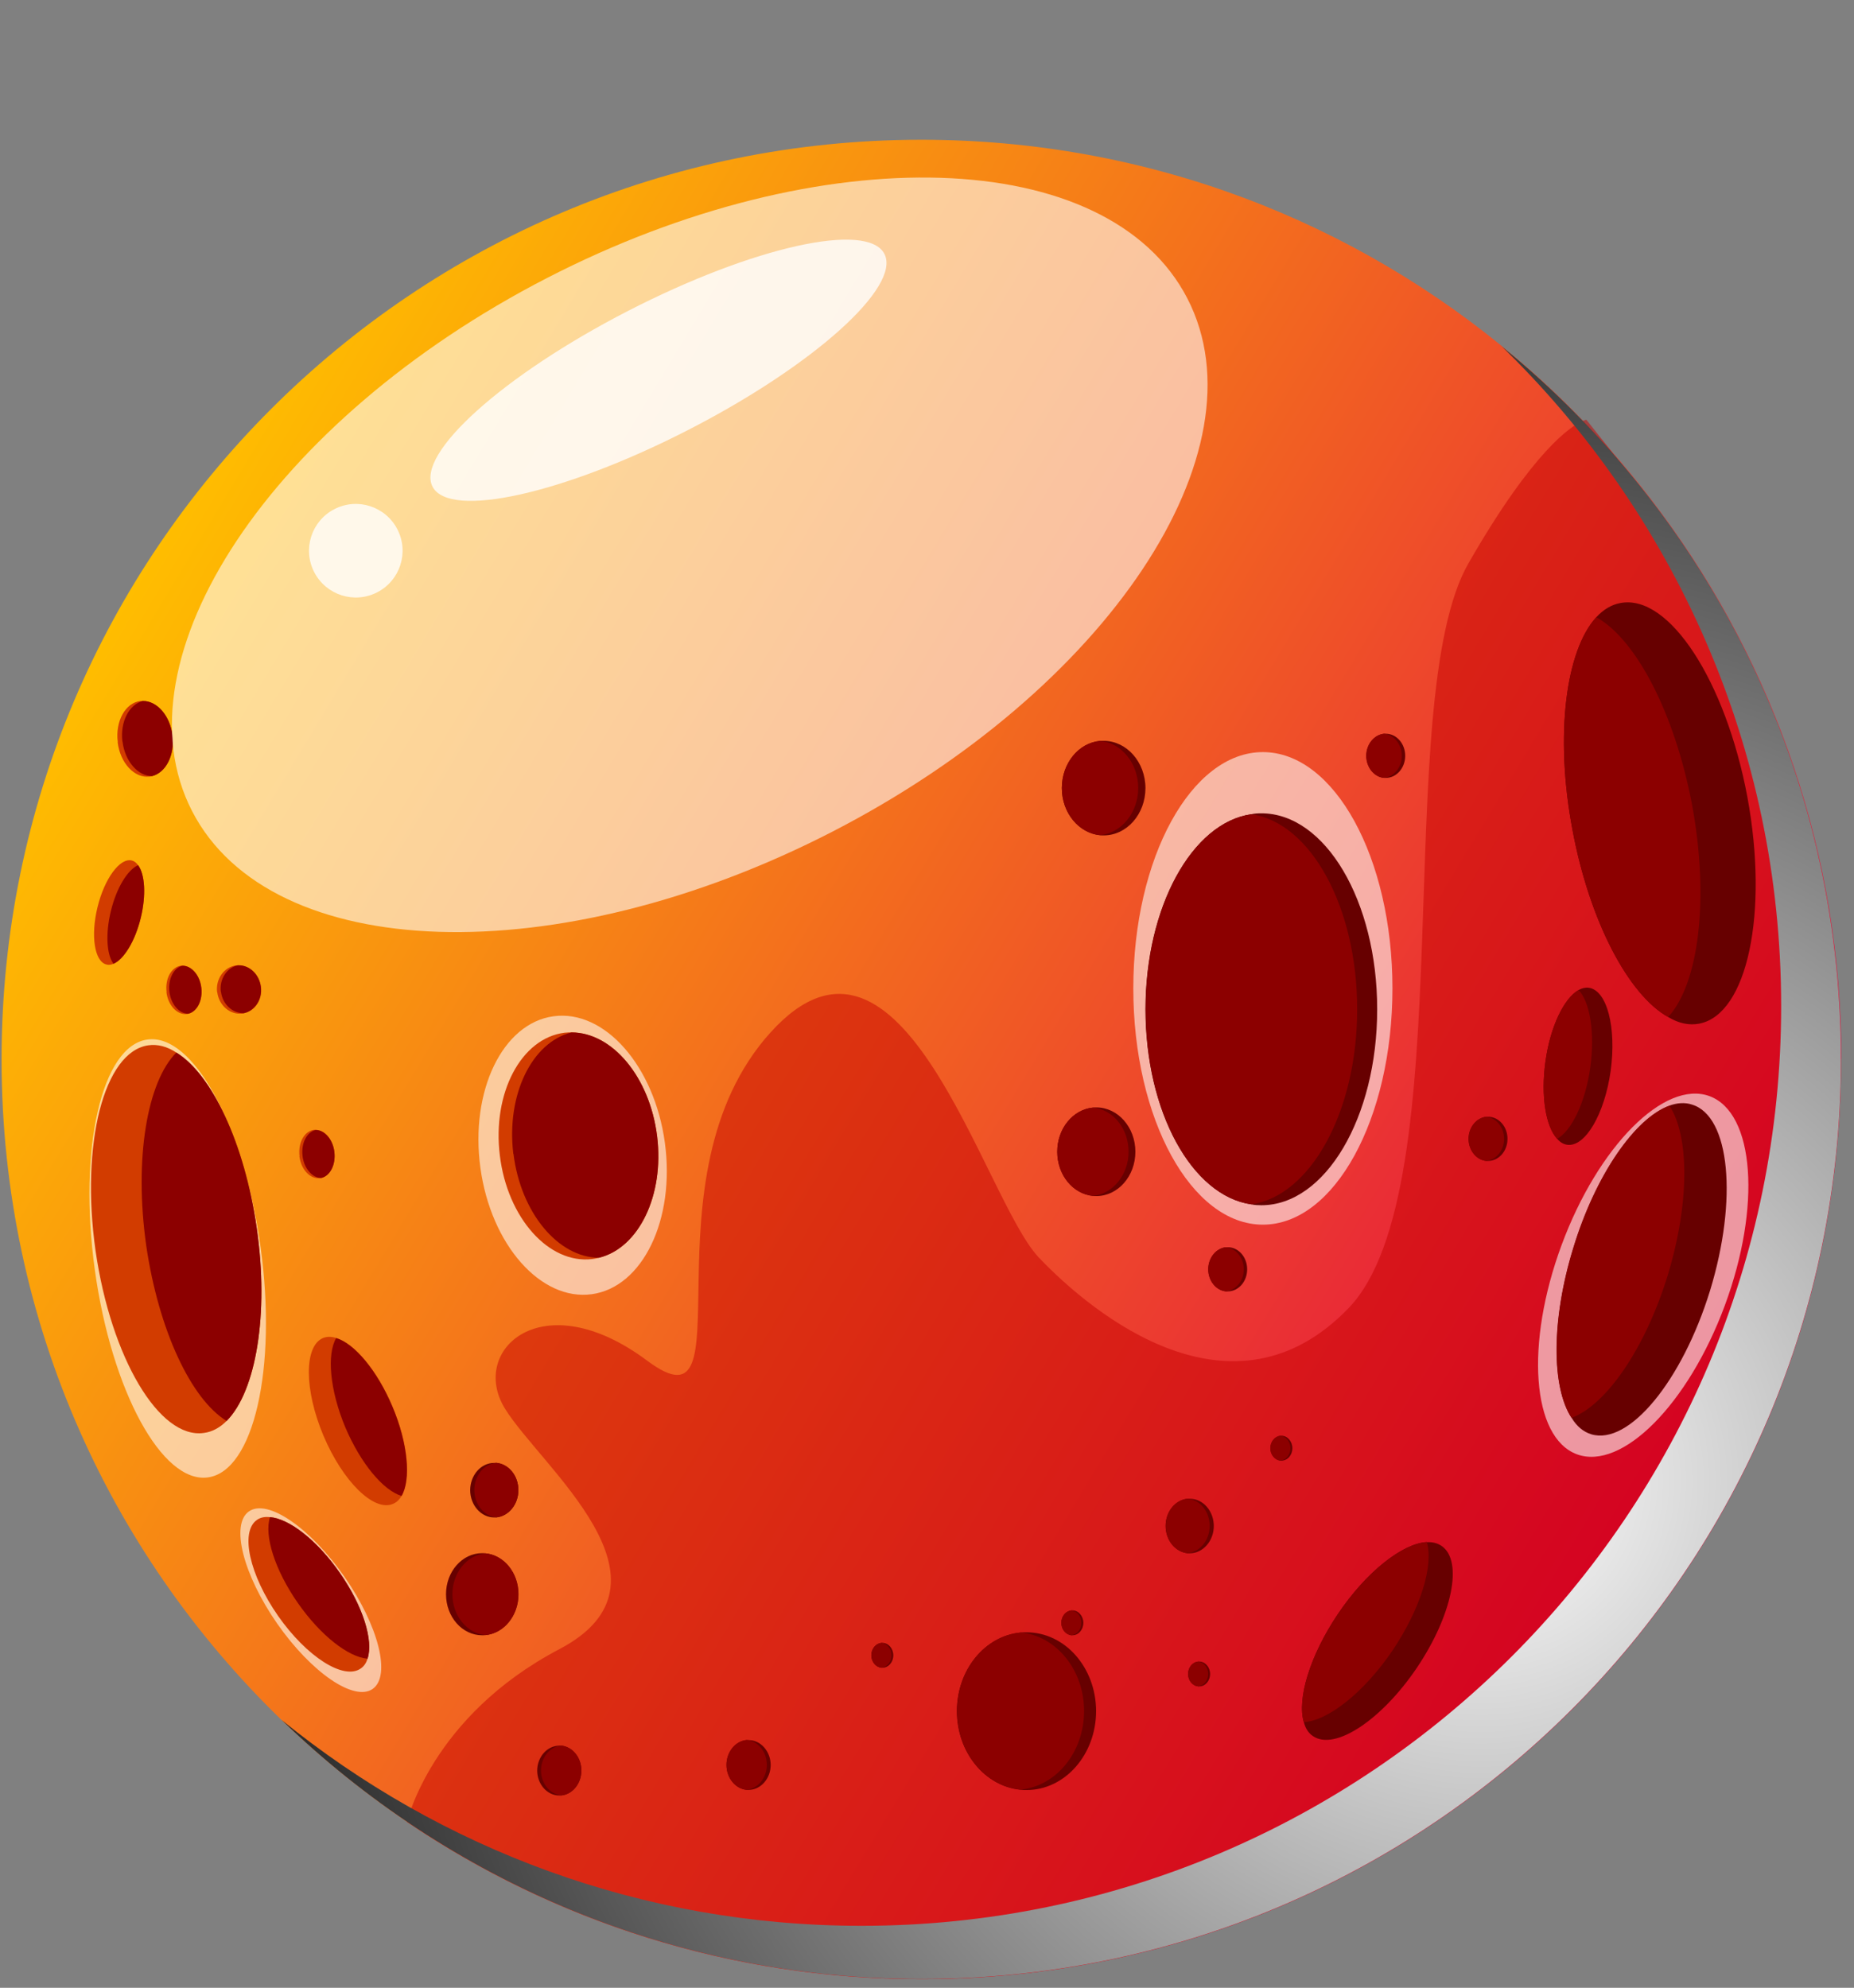 <svg width="83" height="89" viewBox="0 0 83 89" fill="none" xmlns="http://www.w3.org/2000/svg">
<rect x="0" y="0" width="83" height="89" fill="#808080" stroke="none"/>
<path d="M82.421 47.432C82.421 70.177 63.983 88.614 41.239 88.614C32.71 88.614 24.786 86.019 18.215 81.572C16.377 80.318 14.638 78.931 13.025 77.411C5.048 69.905 0.07 59.259 0.07 47.432C0.07 24.694 18.507 6.257 41.245 6.257C51.406 6.257 60.691 9.927 67.872 16.026C68.914 16.909 69.923 17.852 70.872 18.84C71.416 19.404 71.948 19.975 72.459 20.566L72.531 20.646C73.169 21.396 73.786 22.166 74.363 22.955C79.434 29.798 82.434 38.267 82.434 47.425L82.421 47.432Z" fill="url(#paint0_linear_206_16567)"/>
<path opacity="0.5" d="M82.42 47.432C82.42 70.177 63.983 88.614 41.239 88.614C32.71 88.614 24.786 86.019 18.215 81.572H18.222C18.222 81.572 19.303 76.853 25.038 73.84C30.779 70.827 24.208 65.677 22.602 63.062C20.996 60.447 24.275 57.414 28.967 60.918C33.653 64.423 28.589 52.742 34.502 46.218C40.416 39.687 44.033 53.697 46.508 56.306C48.984 58.907 55.209 63.931 60.373 58.569C65.529 53.219 62.198 31.378 65.742 25.218C68.662 20.128 70.361 19.059 70.859 18.847C70.965 18.801 71.018 18.794 71.018 18.794L72.439 20.579L72.511 20.659L74.343 22.968C79.414 29.811 82.414 38.28 82.414 47.439L82.42 47.432Z" fill="#C60000"/>
<path opacity="0.58" d="M15.421 70.596C16.947 72.792 17.518 75.036 16.682 75.62C15.852 76.197 13.941 74.89 12.408 72.693C10.881 70.496 10.31 68.246 11.147 67.669C11.976 67.091 13.888 68.399 15.421 70.596Z" fill="url(#paint1_linear_206_16567)"/>
<path opacity="0.58" d="M77.217 58.45C75.578 62.877 72.611 65.857 70.594 65.113C68.576 64.363 68.271 60.169 69.91 55.742C71.549 51.315 74.516 48.335 76.534 49.078C78.551 49.828 78.856 54.023 77.217 58.45Z" fill="url(#paint2_linear_206_16567)"/>
<path opacity="0.58" d="M29.764 51.156C30.235 54.594 28.775 57.634 26.491 57.946C24.208 58.258 21.978 55.729 21.507 52.291C21.036 48.853 22.496 45.813 24.779 45.502C27.062 45.19 29.292 47.718 29.764 51.156Z" fill="url(#paint3_linear_206_16567)"/>
<path opacity="0.58" d="M56.536 54.832C59.74 54.832 62.337 50.096 62.337 44.253C62.337 38.41 59.74 33.674 56.536 33.674C53.333 33.674 50.736 38.41 50.736 44.253C50.736 50.096 53.333 54.832 56.536 54.832Z" fill="url(#paint4_linear_206_16567)"/>
<path style="mix-blend-mode:color-dodge" d="M67.189 15.469C74.921 22.955 79.739 33.435 79.739 45.049C79.739 67.787 61.302 86.225 38.564 86.225C28.728 86.225 19.702 82.767 12.614 77.013C20.027 84.187 30.115 88.607 41.239 88.607C63.977 88.607 82.414 70.17 82.414 47.432C82.414 34.53 76.474 23.015 67.182 15.469H67.189Z" fill="url(#paint5_radial_206_16567)"/>
<path d="M74.734 49.503C75.086 49.377 75.431 49.35 75.75 49.457C77.449 49.974 77.801 53.698 76.559 57.773C75.305 61.841 72.922 64.728 71.237 64.217C70.885 64.111 70.586 63.859 70.361 63.487C69.465 62.127 69.445 59.113 70.434 55.894C71.436 52.589 73.215 50.061 74.741 49.51L74.734 49.503Z" fill="#670000"/>
<path d="M74.735 49.503C75.631 50.864 75.644 53.863 74.662 57.096C73.646 60.407 71.881 62.929 70.354 63.48C69.458 62.12 69.438 59.106 70.427 55.888C71.43 52.583 73.208 50.054 74.735 49.503Z" fill="#8C0000"/>
<path d="M71.463 27.635C71.781 27.29 72.14 27.071 72.551 26.998C74.722 26.593 77.25 30.482 78.226 35.679C79.188 40.875 78.226 45.422 76.069 45.833C75.618 45.919 75.146 45.82 74.682 45.535C72.91 44.552 71.157 41.247 70.394 37.139C69.598 32.924 70.096 29.128 71.463 27.635Z" fill="#670000"/>
<path d="M71.463 27.635C73.235 28.617 74.967 31.909 75.75 36.03C76.533 40.258 76.049 44.041 74.682 45.535C72.91 44.552 71.157 41.247 70.394 37.139C69.598 32.924 70.096 29.128 71.463 27.635Z" fill="#8C0000"/>
<path d="M63.877 69.049C64.129 69.035 64.348 69.088 64.534 69.215C65.516 69.878 65.018 72.314 63.432 74.67C61.846 77.019 59.762 78.393 58.786 77.736C58.581 77.604 58.441 77.385 58.368 77.099C58.063 76.057 58.64 74.132 59.888 72.274C61.169 70.363 62.795 69.102 63.877 69.042V69.049Z" fill="#670000"/>
<path d="M63.877 69.049C64.182 70.091 63.605 72.002 62.357 73.874C61.063 75.785 59.45 77.046 58.368 77.106C58.063 76.064 58.641 74.139 59.888 72.281C61.169 70.37 62.795 69.109 63.877 69.049Z" fill="#8C0000"/>
<path d="M70.673 44.326C70.826 44.24 70.978 44.206 71.131 44.226C71.941 44.339 72.372 45.998 72.107 47.943C71.835 49.881 70.965 51.368 70.162 51.255C69.996 51.235 69.844 51.142 69.711 50.989C69.2 50.438 68.974 49.071 69.186 47.538C69.399 45.965 70.023 44.691 70.673 44.326Z" fill="#670000"/>
<path d="M70.673 44.325C71.184 44.876 71.403 46.237 71.197 47.776C70.978 49.356 70.361 50.624 69.711 50.989C69.2 50.438 68.974 49.071 69.186 47.538C69.399 45.965 70.022 44.69 70.673 44.325Z" fill="#8C0000"/>
<path d="M16.456 74.265C16.397 74.451 16.297 74.604 16.151 74.703C15.388 75.241 13.729 74.179 12.448 72.347C11.167 70.509 10.742 68.591 11.499 68.053C11.658 67.94 11.857 67.9 12.083 67.927C12.939 67.993 14.193 68.962 15.202 70.416C16.244 71.902 16.722 73.455 16.45 74.265H16.456Z" fill="#D23C00"/>
<path d="M16.456 74.265C15.6 74.199 14.353 73.23 13.337 71.776C12.295 70.283 11.817 68.737 12.089 67.927C12.945 67.993 14.2 68.962 15.209 70.416C16.251 71.902 16.729 73.455 16.456 74.265Z" fill="#8C0000"/>
<path d="M5.081 43.152C4.975 43.198 4.868 43.212 4.769 43.185C4.231 43.059 4.052 41.904 4.364 40.623C4.676 39.336 5.366 38.4 5.897 38.526C6.01 38.553 6.103 38.626 6.183 38.738C6.488 39.143 6.548 40.079 6.302 41.094C6.05 42.136 5.545 42.953 5.081 43.152Z" fill="#D23C00"/>
<path d="M5.081 43.152C4.776 42.747 4.716 41.818 4.962 40.796C5.214 39.747 5.718 38.937 6.183 38.738C6.488 39.143 6.548 40.079 6.302 41.094C6.05 42.136 5.546 42.953 5.081 43.152Z" fill="#8C0000"/>
<path d="M17.976 66.978C17.877 67.15 17.751 67.27 17.585 67.336C16.729 67.694 15.341 66.32 14.479 64.276C13.616 62.225 13.609 60.268 14.459 59.909C14.638 59.836 14.837 59.836 15.056 59.909C15.872 60.155 16.888 61.356 17.572 62.975C18.275 64.635 18.408 66.248 17.983 66.978H17.976Z" fill="#D23C00"/>
<path d="M17.976 66.978C17.16 66.732 16.151 65.531 15.461 63.911C14.764 62.245 14.625 60.639 15.05 59.909C15.866 60.155 16.881 61.356 17.565 62.975C18.268 64.635 18.401 66.247 17.976 66.978Z" fill="#8C0000"/>
<path d="M61.654 45.189C61.654 50.034 59.331 53.963 56.47 53.963C56.318 53.963 56.165 53.956 56.019 53.923C53.358 53.545 51.28 49.775 51.28 45.189C51.28 40.603 53.364 36.833 56.019 36.455C56.165 36.422 56.318 36.415 56.47 36.415C59.331 36.415 61.654 40.344 61.654 45.189Z" fill="#670000"/>
<path d="M60.758 45.189C60.758 49.769 58.673 53.538 56.025 53.923C53.364 53.545 51.287 49.775 51.287 45.189C51.287 40.603 53.371 36.833 56.025 36.455C58.68 36.84 60.758 40.61 60.758 45.189Z" fill="#8C0000"/>
<path d="M49.07 76.608C49.07 78.559 47.676 80.146 45.957 80.146C45.864 80.146 45.772 80.146 45.685 80.132C44.092 79.98 42.838 78.46 42.838 76.615C42.838 74.77 44.086 73.25 45.685 73.097C45.772 73.084 45.864 73.084 45.957 73.084C47.676 73.084 49.07 74.664 49.07 76.621V76.608Z" fill="#670000"/>
<path d="M48.532 76.608C48.532 78.453 47.284 79.973 45.691 80.126C44.099 79.973 42.844 78.453 42.844 76.608C42.844 74.763 44.092 73.243 45.691 73.091C47.284 73.243 48.532 74.763 48.532 76.608Z" fill="#8C0000"/>
<path d="M21.049 66.714C21.049 67.391 21.534 67.941 22.124 67.941C22.157 67.941 22.191 67.941 22.217 67.941C22.768 67.888 23.206 67.364 23.206 66.72C23.206 66.076 22.775 65.552 22.217 65.499C22.184 65.499 22.157 65.499 22.124 65.499C21.527 65.499 21.049 66.05 21.049 66.727V66.714Z" fill="#670000"/>
<path d="M21.235 66.713C21.235 67.35 21.666 67.882 22.217 67.935C22.768 67.882 23.206 67.357 23.206 66.713C23.206 66.07 22.775 65.545 22.217 65.492C21.666 65.545 21.235 66.07 21.235 66.713Z" fill="#8C0000"/>
<path d="M54.34 68.318C54.34 68.995 53.855 69.546 53.265 69.546C53.231 69.546 53.198 69.546 53.172 69.546C52.621 69.493 52.183 68.969 52.183 68.325C52.183 67.681 52.614 67.157 53.172 67.103C53.205 67.103 53.231 67.103 53.265 67.103C53.862 67.103 54.34 67.654 54.34 68.331V68.318Z" fill="#670000"/>
<path d="M54.154 68.319C54.154 68.956 53.723 69.487 53.172 69.54C52.621 69.487 52.183 68.963 52.183 68.319C52.183 67.675 52.614 67.151 53.172 67.098C53.723 67.151 54.154 67.675 54.154 68.319Z" fill="#8C0000"/>
<path d="M50.829 51.567C50.829 52.663 50.046 53.552 49.083 53.552C49.03 53.552 48.984 53.552 48.931 53.545C48.035 53.459 47.331 52.609 47.331 51.567C47.331 50.525 48.035 49.676 48.931 49.59C48.977 49.583 49.03 49.583 49.083 49.583C50.046 49.583 50.829 50.472 50.829 51.567Z" fill="#670000"/>
<path d="M50.524 51.568C50.524 52.603 49.82 53.453 48.931 53.545C48.035 53.459 47.331 52.61 47.331 51.568C47.331 50.526 48.035 49.676 48.931 49.59C49.827 49.676 50.524 50.526 50.524 51.568Z" fill="#8C0000"/>
<path d="M55.833 56.831C55.833 57.382 55.442 57.82 54.964 57.82C54.937 57.82 54.911 57.82 54.891 57.82C54.446 57.78 54.094 57.348 54.094 56.831C54.094 56.313 54.446 55.888 54.891 55.842C54.917 55.842 54.944 55.842 54.964 55.842C55.448 55.842 55.833 56.286 55.833 56.831Z" fill="#670000"/>
<path d="M55.681 56.831C55.681 57.348 55.329 57.773 54.884 57.82C54.439 57.78 54.088 57.348 54.088 56.831C54.088 56.313 54.439 55.888 54.884 55.842C55.329 55.888 55.681 56.313 55.681 56.831Z" fill="#8C0000"/>
<path d="M67.488 50.99C67.488 51.541 67.096 51.979 66.618 51.979C66.592 51.979 66.565 51.979 66.545 51.979C66.101 51.939 65.749 51.508 65.749 50.99C65.749 50.472 66.101 50.047 66.545 50.001C66.572 50.001 66.598 50.001 66.618 50.001C67.103 50.001 67.488 50.446 67.488 50.99Z" fill="#670000"/>
<path d="M67.335 50.99C67.335 51.508 66.983 51.932 66.539 51.979C66.094 51.939 65.742 51.508 65.742 50.99C65.742 50.472 66.094 50.047 66.539 50.001C66.983 50.047 67.335 50.472 67.335 50.99Z" fill="#8C0000"/>
<path d="M62.908 33.84C62.908 34.391 62.516 34.829 62.038 34.829C62.012 34.829 61.985 34.829 61.965 34.829C61.521 34.789 61.169 34.358 61.169 33.84C61.169 33.323 61.521 32.898 61.965 32.852C61.992 32.852 62.019 32.852 62.038 32.852C62.523 32.852 62.908 33.296 62.908 33.84Z" fill="#670000"/>
<path d="M62.755 33.84C62.755 34.358 62.404 34.783 61.959 34.829C61.514 34.789 61.162 34.358 61.162 33.84C61.162 33.323 61.514 32.898 61.959 32.852C62.404 32.898 62.755 33.323 62.755 33.84Z" fill="#8C0000"/>
<path d="M51.28 35.281C51.28 36.455 50.444 37.404 49.409 37.404C49.355 37.404 49.296 37.404 49.249 37.398C48.294 37.305 47.537 36.395 47.537 35.287C47.537 34.179 48.287 33.263 49.249 33.177C49.302 33.17 49.355 33.17 49.409 33.17C50.437 33.17 51.28 34.119 51.28 35.294V35.281Z" fill="#670000"/>
<path d="M50.955 35.281C50.955 36.389 50.205 37.298 49.249 37.391C48.294 37.298 47.537 36.389 47.537 35.281C47.537 34.172 48.287 33.256 49.249 33.17C50.205 33.263 50.955 34.172 50.955 35.281Z" fill="#8C0000"/>
<path d="M57.857 64.841C57.857 65.153 57.638 65.398 57.366 65.398C57.353 65.398 57.34 65.398 57.326 65.398C57.074 65.372 56.875 65.133 56.875 64.841C56.875 64.549 57.074 64.31 57.326 64.283C57.34 64.283 57.353 64.283 57.366 64.283C57.638 64.283 57.857 64.535 57.857 64.841Z" fill="#670000"/>
<path d="M57.771 64.841C57.771 65.133 57.572 65.372 57.32 65.398C57.068 65.372 56.868 65.133 56.868 64.841C56.868 64.549 57.068 64.31 57.32 64.283C57.572 64.31 57.771 64.549 57.771 64.841Z" fill="#8C0000"/>
<path d="M54.174 74.949C54.174 75.261 53.955 75.507 53.682 75.507C53.669 75.507 53.656 75.507 53.643 75.507C53.391 75.48 53.191 75.241 53.191 74.949C53.191 74.657 53.391 74.418 53.643 74.392C53.656 74.392 53.669 74.392 53.682 74.392C53.955 74.392 54.174 74.644 54.174 74.949Z" fill="#670000"/>
<path d="M54.087 74.949C54.087 75.241 53.888 75.48 53.636 75.507C53.384 75.48 53.185 75.241 53.185 74.949C53.185 74.657 53.384 74.418 53.636 74.392C53.888 74.418 54.087 74.657 54.087 74.949Z" fill="#8C0000"/>
<path d="M48.499 72.659C48.499 72.971 48.28 73.217 48.008 73.217C47.995 73.217 47.981 73.217 47.968 73.217C47.716 73.19 47.517 72.951 47.517 72.659C47.517 72.367 47.716 72.128 47.968 72.102C47.981 72.102 47.995 72.102 48.008 72.102C48.28 72.102 48.499 72.354 48.499 72.659Z" fill="#670000"/>
<path d="M48.413 72.659C48.413 72.951 48.214 73.19 47.962 73.217C47.709 73.19 47.51 72.951 47.51 72.659C47.51 72.367 47.709 72.128 47.962 72.102C48.214 72.128 48.413 72.367 48.413 72.659Z" fill="#8C0000"/>
<path d="M39.991 74.113C39.991 74.425 39.772 74.671 39.5 74.671C39.486 74.671 39.473 74.671 39.46 74.671C39.208 74.644 39.008 74.405 39.008 74.113C39.008 73.821 39.208 73.582 39.46 73.556C39.473 73.556 39.486 73.556 39.5 73.556C39.772 73.556 39.991 73.808 39.991 74.113Z" fill="#670000"/>
<path d="M39.911 74.113C39.911 74.405 39.712 74.644 39.46 74.671C39.208 74.644 39.008 74.405 39.008 74.113C39.008 73.821 39.208 73.582 39.46 73.556C39.712 73.582 39.911 73.821 39.911 74.113Z" fill="#8C0000"/>
<path d="M34.502 79.017C34.502 79.635 34.057 80.139 33.513 80.139C33.486 80.139 33.453 80.139 33.427 80.139C32.922 80.093 32.524 79.608 32.524 79.024C32.524 78.44 32.922 77.956 33.427 77.909C33.453 77.909 33.486 77.909 33.513 77.909C34.057 77.909 34.502 78.414 34.502 79.031V79.017Z" fill="#670000"/>
<path d="M34.33 79.017C34.33 79.601 33.931 80.086 33.427 80.132C32.922 80.086 32.524 79.601 32.524 79.017C32.524 78.433 32.922 77.949 33.427 77.902C33.931 77.949 34.33 78.433 34.33 79.017Z" fill="#8C0000"/>
<path d="M24.049 79.269C24.049 79.886 24.494 80.39 25.038 80.39C25.064 80.39 25.098 80.39 25.124 80.39C25.629 80.344 26.027 79.859 26.027 79.275C26.027 78.691 25.629 78.207 25.124 78.16C25.098 78.16 25.064 78.16 25.038 78.16C24.494 78.16 24.049 78.665 24.049 79.282V79.269Z" fill="#670000"/>
<path d="M24.221 79.269C24.221 79.853 24.619 80.338 25.124 80.384C25.628 80.338 26.026 79.853 26.026 79.269C26.026 78.685 25.628 78.201 25.124 78.154C24.619 78.201 24.221 78.685 24.221 79.269Z" fill="#8C0000"/>
<path d="M19.967 71.379C19.967 72.394 20.691 73.217 21.587 73.217C21.633 73.217 21.68 73.217 21.726 73.21C22.556 73.131 23.206 72.341 23.206 71.379C23.206 70.416 22.556 69.626 21.726 69.547C21.68 69.54 21.633 69.54 21.587 69.54C20.691 69.54 19.967 70.363 19.967 71.379Z" fill="#670000"/>
<path d="M20.253 71.379C20.253 72.341 20.903 73.131 21.733 73.21C22.562 73.131 23.213 72.341 23.213 71.379C23.213 70.416 22.562 69.626 21.733 69.547C20.903 69.626 20.253 70.416 20.253 71.379Z" fill="#8C0000"/>
<path d="M22.377 51.733C22.715 54.534 24.573 56.605 26.511 56.372C26.617 56.359 26.717 56.339 26.817 56.313C28.595 55.875 29.744 53.525 29.418 50.877C29.093 48.229 27.414 46.225 25.582 46.225C25.483 46.225 25.376 46.225 25.277 46.238C23.332 46.477 22.031 48.939 22.377 51.733Z" fill="#D23C00"/>
<path d="M22.987 51.66C23.312 54.302 24.991 56.306 26.817 56.313C28.595 55.875 29.743 53.525 29.418 50.877C29.093 48.229 27.414 46.225 25.582 46.225C23.81 46.669 22.662 49.012 22.98 51.66H22.987Z" fill="#8C0000"/>
<path d="M13.403 51.766C13.476 52.364 13.888 52.802 14.319 52.749C14.339 52.749 14.366 52.742 14.386 52.735C14.784 52.642 15.036 52.138 14.97 51.574C14.903 51.01 14.532 50.585 14.127 50.585C14.107 50.585 14.08 50.585 14.06 50.585C13.629 50.638 13.337 51.162 13.41 51.76L13.403 51.766Z" fill="#D23C00"/>
<path d="M13.543 51.753C13.609 52.317 13.981 52.742 14.386 52.742C14.784 52.649 15.036 52.145 14.97 51.581C14.903 51.017 14.532 50.592 14.127 50.592C13.735 50.685 13.476 51.189 13.543 51.753Z" fill="#8C0000"/>
<path d="M7.45 44.419C7.523 45.016 7.935 45.454 8.366 45.401C8.386 45.401 8.413 45.394 8.432 45.388C8.831 45.295 9.083 44.79 9.017 44.226C8.95 43.662 8.579 43.237 8.174 43.237C8.154 43.237 8.127 43.237 8.107 43.237C7.676 43.29 7.384 43.815 7.457 44.412L7.45 44.419Z" fill="#D23C00"/>
<path d="M7.583 44.399C7.65 44.963 8.021 45.388 8.426 45.388C8.824 45.295 9.077 44.79 9.01 44.226C8.944 43.662 8.572 43.237 8.167 43.237C7.776 43.33 7.517 43.835 7.583 44.399Z" fill="#8C0000"/>
<path d="M9.726 44.42C9.799 45.017 10.297 45.442 10.835 45.382C10.861 45.382 10.894 45.376 10.921 45.369C11.419 45.263 11.757 44.752 11.684 44.188C11.611 43.623 11.166 43.205 10.655 43.225C10.629 43.225 10.596 43.225 10.569 43.225C10.031 43.292 9.647 43.829 9.72 44.427L9.726 44.42Z" fill="#D23C00"/>
<path d="M9.892 44.4C9.958 44.964 10.41 45.375 10.914 45.362C11.412 45.256 11.75 44.745 11.677 44.181C11.604 43.617 11.16 43.199 10.649 43.218C10.151 43.325 9.819 43.836 9.885 44.4H9.892Z" fill="#8C0000"/>
<path d="M5.267 33.23C5.379 34.166 6.023 34.856 6.7 34.77C6.733 34.77 6.773 34.756 6.806 34.75C7.424 34.597 7.828 33.814 7.722 32.931C7.616 32.048 7.032 31.378 6.395 31.385C6.362 31.385 6.322 31.385 6.289 31.385C5.612 31.465 5.154 32.294 5.273 33.223L5.267 33.23Z" fill="#D23C00"/>
<path d="M5.485 33.203C5.592 34.086 6.176 34.75 6.806 34.75C7.423 34.597 7.828 33.814 7.722 32.931C7.616 32.048 7.032 31.378 6.395 31.385C5.777 31.538 5.373 32.321 5.479 33.203H5.485Z" fill="#8C0000"/>
<path opacity="0.58" d="M37.263 37.237C49.568 30.9 56.684 20.212 53.158 13.366C49.632 6.52 36.799 6.107 24.494 12.444C12.189 18.782 5.073 29.469 8.599 36.316C12.125 43.162 24.959 43.575 37.263 37.237Z" fill="url(#paint6_linear_206_16567)"/>
<path opacity="0.8" d="M39.593 11.368C40.349 12.835 36.434 16.359 30.845 19.232C25.257 22.106 20.12 23.254 19.363 21.788C18.607 20.321 22.523 16.797 28.111 13.923C33.699 11.049 38.836 9.901 39.593 11.368Z" fill="white"/>
<path opacity="0.8" d="M17.79 23.699C18.321 24.727 17.916 25.988 16.888 26.519C15.859 27.05 14.598 26.645 14.067 25.617C13.536 24.588 13.941 23.327 14.97 22.796C15.998 22.265 17.259 22.67 17.79 23.699Z" fill="white"/>
<path opacity="0.58" d="M11.665 55.835C12.415 61.251 11.359 65.87 9.309 66.148C7.258 66.434 4.995 62.273 4.245 56.857C3.495 51.441 4.55 46.822 6.601 46.543C8.652 46.258 10.915 50.419 11.665 55.835Z" fill="url(#paint7_linear_206_16567)"/>
<path d="M10.145 63.62C9.846 63.918 9.501 64.111 9.129 64.157C7.132 64.449 4.968 60.786 4.278 56C3.601 51.209 4.656 47.087 6.64 46.802C7.052 46.742 7.483 46.855 7.895 47.127C9.481 48.096 10.948 51.189 11.492 54.972C12.056 58.854 11.452 62.312 10.145 63.62Z" fill="#D23C00"/>
<path d="M10.144 63.62C8.558 62.651 7.105 59.571 6.547 55.775C5.996 51.879 6.587 48.434 7.894 47.127C9.481 48.096 10.947 51.189 11.492 54.972C12.056 58.854 11.452 62.312 10.144 63.62Z" fill="#8C0000"/>
<defs>
<linearGradient id="paint0_linear_206_16567" x1="5.944" y1="26.227" x2="76.54" y2="68.65" gradientUnits="userSpaceOnUse">
<stop stop-color="#FFBD00"/>
<stop offset="1" stop-color="#E30046"/>
</linearGradient>
<linearGradient id="paint1_linear_206_16567" x1="11.452" y1="72.66" x2="14.889" y2="70.941" gradientUnits="userSpaceOnUse">
<stop stop-color="white"/>
<stop offset="1" stop-color="white"/>
</linearGradient>
<linearGradient id="paint2_linear_206_16567" x1="73.092" y1="57.135" x2="80.329" y2="60.859" gradientUnits="userSpaceOnUse">
<stop stop-color="white"/>
<stop offset="1" stop-color="white"/>
</linearGradient>
<linearGradient id="paint3_linear_206_16567" x1="33.284" y1="50.868" x2="41.986" y2="50.395" gradientUnits="userSpaceOnUse">
<stop stop-color="white"/>
<stop offset="1" stop-color="white"/>
</linearGradient>
<linearGradient id="paint4_linear_206_16567" x1="62.687" y1="44.312" x2="75.073" y2="45.341" gradientUnits="userSpaceOnUse">
<stop stop-color="white"/>
<stop offset="1" stop-color="white"/>
</linearGradient>
<radialGradient id="paint5_radial_206_16567" cx="0" cy="0" r="1" gradientUnits="userSpaceOnUse" gradientTransform="translate(66.399 66.374) scale(66.236 66.236)">
<stop stop-color="white"/>
<stop offset="1"/>
</radialGradient>
<linearGradient id="paint6_linear_206_16567" x1="22.904" y1="13.041" x2="39.861" y2="36.059" gradientUnits="userSpaceOnUse">
<stop stop-color="white"/>
<stop offset="1" stop-color="white"/>
</linearGradient>
<linearGradient id="paint7_linear_206_16567" x1="2.91" y1="56.027" x2="10.761" y2="56.086" gradientUnits="userSpaceOnUse">
<stop stop-color="white"/>
<stop offset="1" stop-color="white"/>
</linearGradient>
</defs>
</svg>
